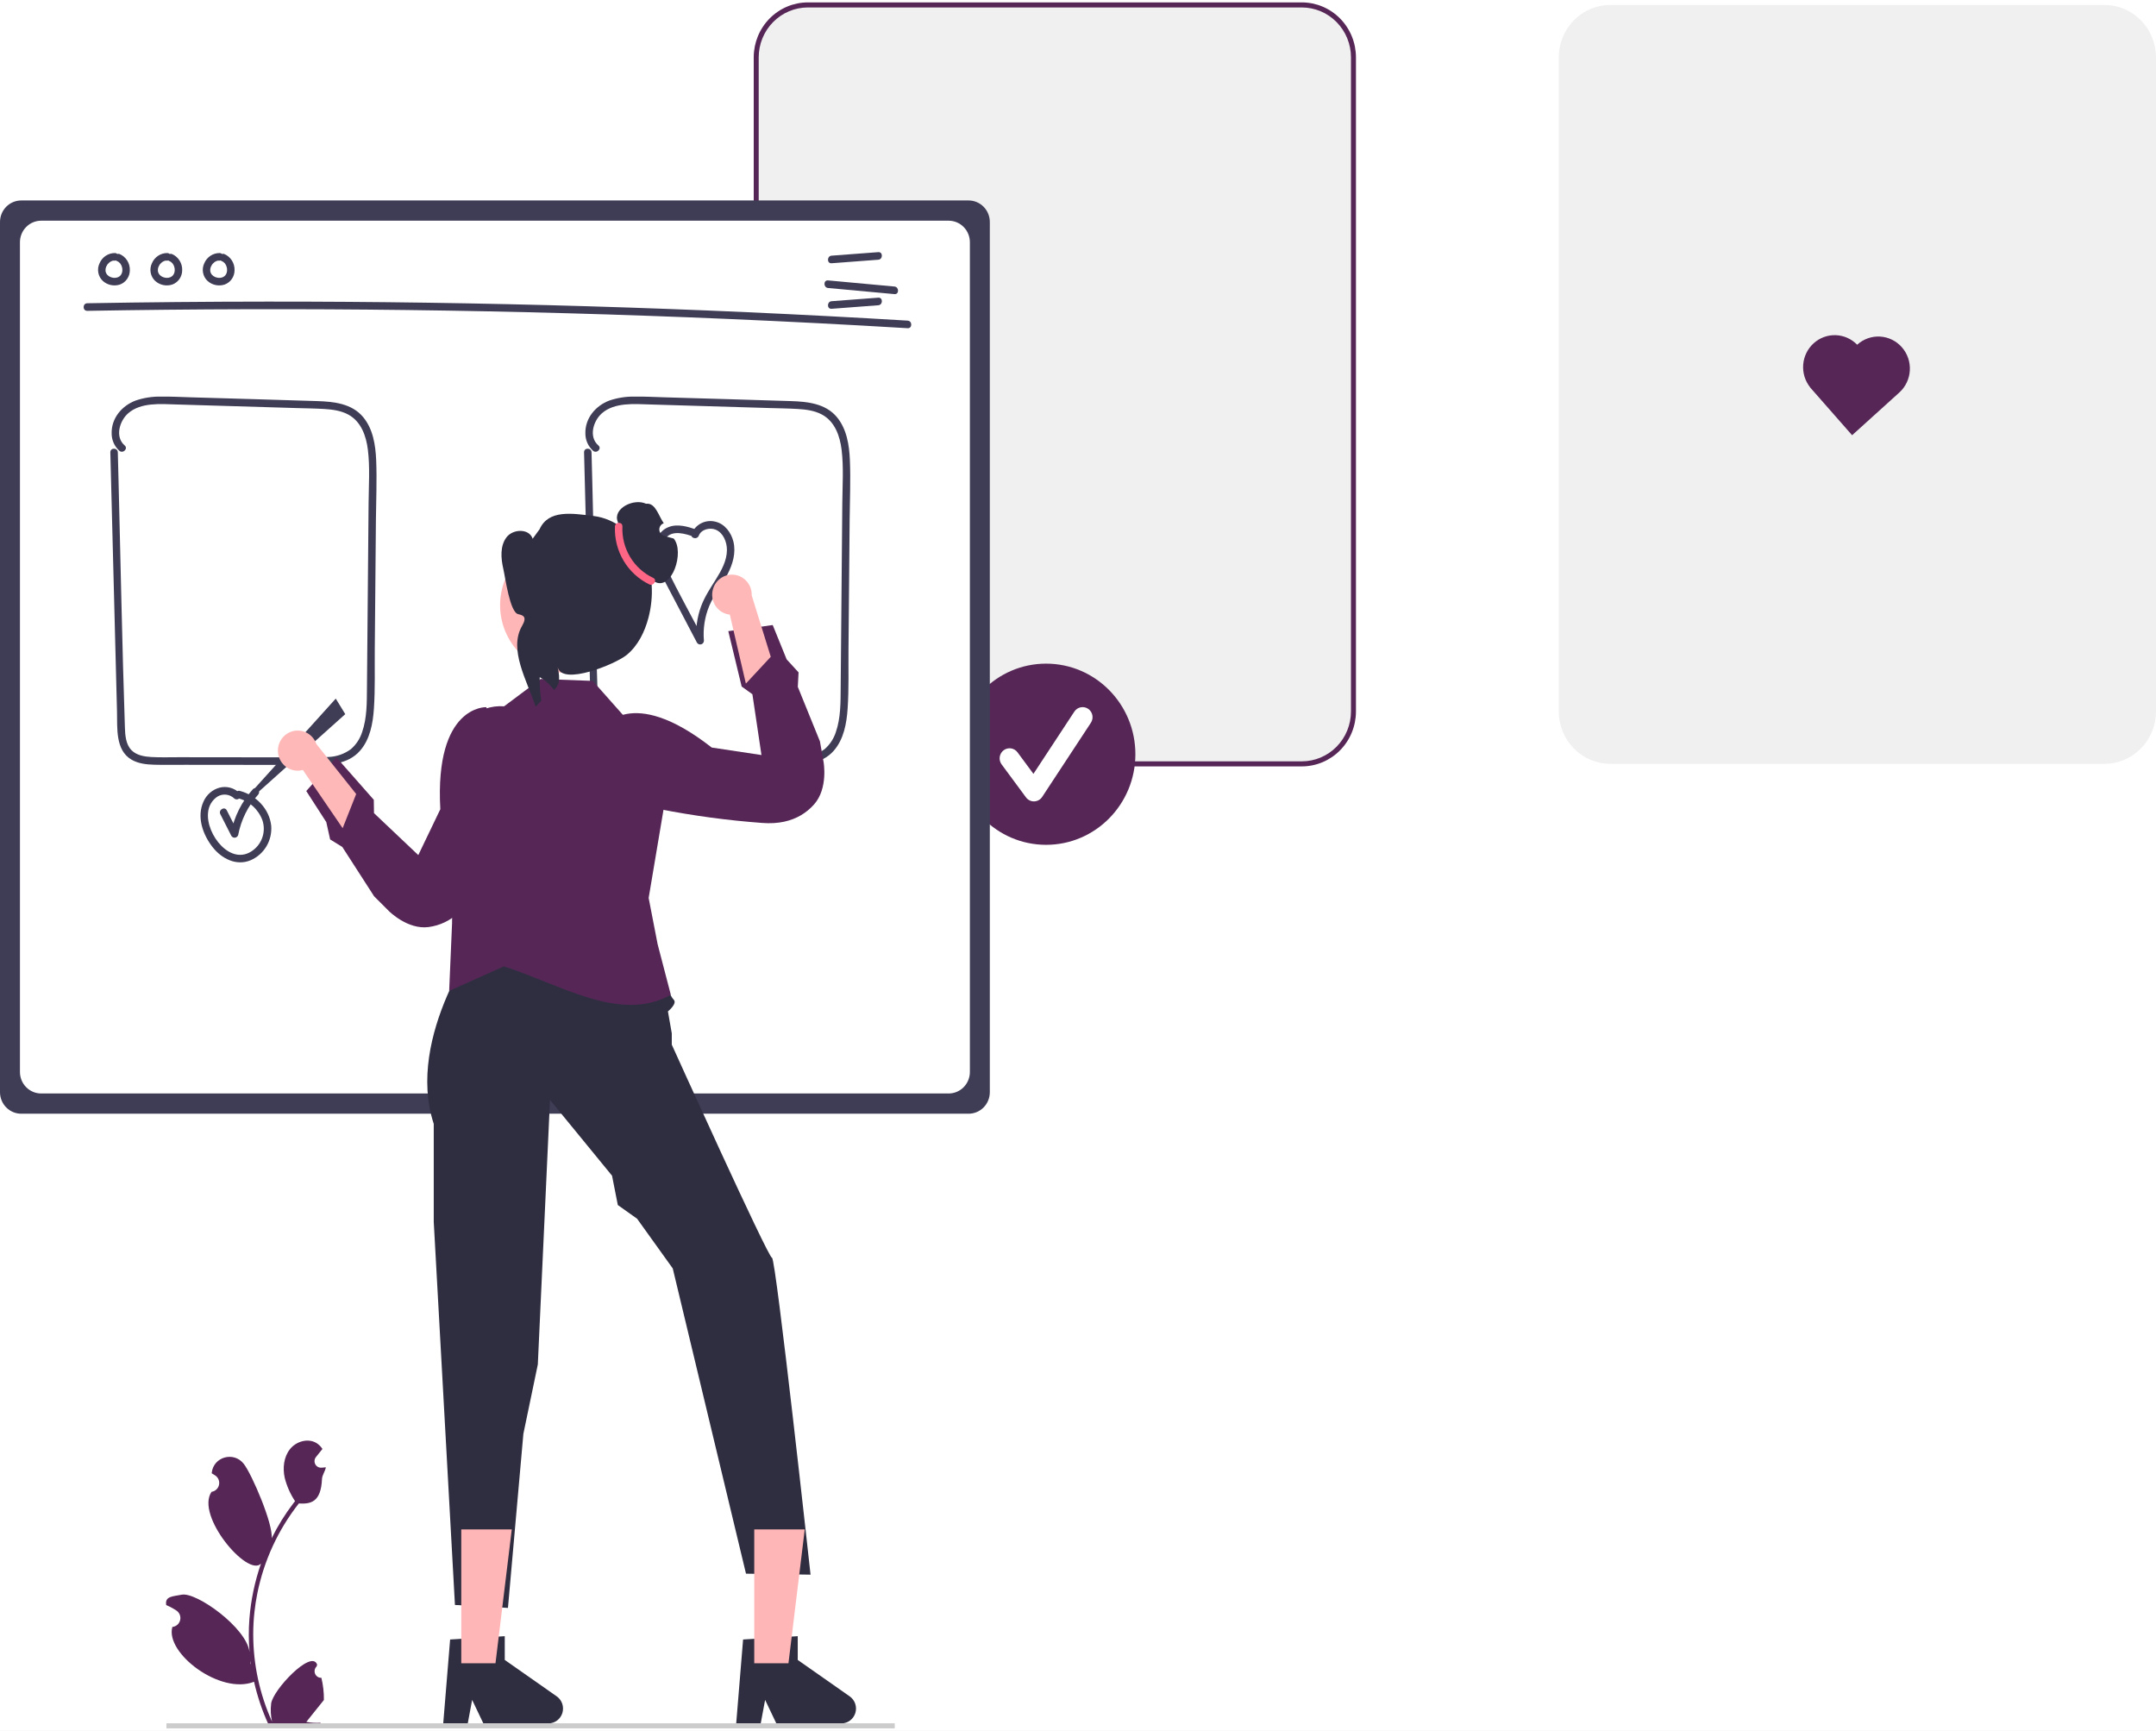 <svg width="598" height="480" viewBox="0 0 598 480" fill="none" xmlns="http://www.w3.org/2000/svg">
<rect width="598" height="480" fill="#E5E5E5"/>
<g id="Home">
<rect width="1440" height="4081" transform="translate(-714 -1672)" fill="white"/>
<g id="front end section">
<g id="section content">
<g id="front end illustrator" clip-path="url(#clip0_0_1)">
<g id="canvas_1">
<path id="Vector" d="M361.085 211.851H224.067C220.271 211.846 216.631 210.314 213.947 207.591C211.262 204.867 209.752 201.175 209.748 197.323V15.894C209.753 12.042 211.263 8.35 213.947 5.626C216.631 2.903 220.271 1.371 224.067 1.367H361.085C364.882 1.371 368.521 2.903 371.206 5.626C373.89 8.35 375.4 12.042 375.404 15.894V197.323C375.4 201.175 373.89 204.867 371.206 207.591C368.521 210.314 364.882 211.846 361.085 211.851V211.851Z" fill="#F0F0F0"/>
<path id="Vector_2" d="M290.152 234.304C303.829 234.304 314.917 223.055 314.917 209.179C314.917 195.303 303.829 184.053 290.152 184.053C276.475 184.053 265.387 195.303 265.387 209.179C265.387 223.055 276.475 234.304 290.152 234.304Z" fill="#562756"/>
<path id="Vector_3" d="M361.085 212.552H224.067C220.088 212.547 216.272 210.941 213.458 208.086C210.644 205.231 209.061 201.36 209.057 197.323V15.894C209.061 11.856 210.644 7.986 213.458 5.131C216.272 2.276 220.088 0.67 224.067 0.665H361.085C365.065 0.67 368.88 2.276 371.694 5.13C374.508 7.985 376.091 11.856 376.096 15.894V197.323C376.091 201.36 374.509 205.231 371.694 208.086C368.88 210.941 365.065 212.547 361.085 212.552ZM224.067 2.068C220.454 2.072 216.99 3.53 214.436 6.122C211.881 8.714 210.444 12.228 210.44 15.894V197.323C210.444 200.988 211.881 204.503 214.436 207.095C216.99 209.687 220.454 211.145 224.067 211.149H361.085C364.698 211.145 368.162 209.687 370.717 207.095C373.272 204.503 374.709 200.988 374.713 197.323V15.894C374.709 12.228 373.272 8.714 370.717 6.122C368.162 3.53 364.698 2.072 361.085 2.068H224.067Z" fill="#562756"/>
<path id="Vector_4" d="M286.774 222.256C286.346 222.256 285.924 222.155 285.542 221.961C285.159 221.766 284.826 221.485 284.57 221.137L277.814 211.998C277.597 211.704 277.439 211.37 277.349 211.015C277.259 210.659 277.239 210.289 277.29 209.926C277.342 209.562 277.463 209.213 277.647 208.897C277.832 208.581 278.075 208.305 278.365 208.085C278.654 207.865 278.983 207.705 279.334 207.614C279.684 207.523 280.049 207.502 280.407 207.554C280.765 207.606 281.11 207.729 281.421 207.916C281.732 208.103 282.004 208.351 282.221 208.644L286.641 214.623L297.994 197.346C298.4 196.732 299.03 196.307 299.745 196.163C300.461 196.019 301.203 196.168 301.81 196.579C302.416 196.989 302.838 197.627 302.982 198.352C303.126 199.077 302.981 199.83 302.578 200.447L289.066 221.011C288.821 221.383 288.493 221.69 288.107 221.906C287.722 222.123 287.291 222.242 286.85 222.255C286.825 222.255 286.799 222.256 286.774 222.256Z" fill="white"/>
</g>
<g id="monitor">
<path id="Vector_5" d="M268.665 308.877H5.878C4.32 308.876 2.826 308.247 1.724 307.129C0.622 306.011 0.002 304.495 1.52588e-05 302.914V61.559C0.002 59.978 0.622 58.462 1.724 57.344C2.826 56.226 4.32 55.597 5.878 55.595H268.665C270.224 55.597 271.718 56.226 272.82 57.344C273.922 58.462 274.542 59.978 274.543 61.559V302.914C274.542 304.495 273.922 306.011 272.82 307.129C271.718 308.247 270.224 308.876 268.665 308.877V308.877Z" fill="#3F3D56"/>
<path id="Vector_6" d="M263.133 303.265H11.411C9.852 303.263 8.358 302.634 7.256 301.516C6.154 300.398 5.534 298.882 5.532 297.301V67.172C5.534 65.591 6.154 64.075 7.256 62.957C8.358 61.839 9.852 61.21 11.411 61.208H263.133C264.691 61.21 266.185 61.839 267.287 62.957C268.389 64.075 269.009 65.591 269.011 67.172V297.301C269.009 298.882 268.389 300.398 267.287 301.516C266.185 302.634 264.691 303.263 263.133 303.265V303.265Z" fill="white"/>
<path id="Vector_7" d="M24.2 86.209C53.824 85.687 83.451 85.612 113.081 85.984C142.707 86.359 172.323 87.183 201.929 88.457C218.542 89.171 235.149 90.028 251.749 91.025C253.082 91.106 253.078 89.001 251.749 88.921C222.172 87.145 192.574 85.816 162.954 84.935C133.338 84.055 103.714 83.626 74.082 83.646C57.453 83.657 40.826 83.81 24.2 84.104C22.866 84.128 22.862 86.233 24.2 86.209V86.209Z" fill="#3F3D56"/>
<path id="Vector_8" d="M230.65 73.011L243.604 72.033C244.927 71.933 244.938 69.828 243.604 69.928L230.65 70.906C229.327 71.006 229.316 73.112 230.65 73.011V73.011Z" fill="#3F3D56"/>
<path id="Vector_9" d="M31.866 70.18C30.965 70.175 30.083 70.438 29.328 70.938C28.574 71.438 27.982 72.152 27.625 72.991C27.225 73.812 27.102 74.743 27.273 75.642C27.445 76.542 27.902 77.359 28.575 77.969C29.208 78.515 29.966 78.89 30.78 79.057C31.594 79.225 32.436 79.181 33.228 78.928C34.039 78.641 34.741 78.106 35.24 77.397C35.738 76.689 36.007 75.84 36.011 74.969C36.047 74.003 35.789 73.049 35.272 72.237C34.755 71.425 34.004 70.794 33.121 70.431C32.856 70.358 32.573 70.394 32.334 70.532C32.095 70.669 31.919 70.897 31.845 71.166C31.78 71.435 31.818 71.719 31.953 71.96C32.088 72.2 32.309 72.38 32.57 72.46C32.75 72.531 32.404 72.37 32.573 72.464C32.643 72.502 32.713 72.537 32.782 72.578C32.84 72.612 32.895 72.65 32.951 72.688C33.145 72.816 32.857 72.594 32.98 72.709C33.088 72.809 33.194 72.906 33.292 73.017C33.329 73.058 33.473 73.174 33.361 73.093C33.275 73.031 33.328 73.046 33.361 73.096C33.386 73.133 33.413 73.17 33.437 73.208C33.518 73.332 33.592 73.461 33.657 73.594C33.673 73.625 33.687 73.657 33.702 73.687C33.731 73.745 33.773 73.76 33.705 73.688C33.64 73.619 33.681 73.624 33.705 73.69C33.72 73.733 33.737 73.776 33.752 73.82C33.8 73.962 33.841 74.106 33.874 74.253C33.889 74.321 33.901 74.389 33.915 74.457C33.961 74.699 33.908 74.307 33.919 74.486C33.928 74.636 33.939 74.784 33.937 74.935C33.935 75.004 33.933 75.073 33.928 75.141C33.925 75.176 33.922 75.21 33.919 75.244C33.909 75.409 33.908 75.184 33.931 75.168C33.884 75.308 33.852 75.454 33.837 75.601C33.819 75.667 33.797 75.731 33.776 75.795C33.704 76.021 33.844 75.672 33.767 75.827C33.704 75.959 33.633 76.088 33.555 76.212C33.521 76.264 33.394 76.382 33.498 76.3C33.611 76.211 33.439 76.364 33.402 76.404C33.355 76.454 33.306 76.503 33.255 76.55C33.222 76.582 33.188 76.612 33.152 76.641C33.145 76.637 33.325 76.519 33.228 76.582C33.105 76.661 32.988 76.747 32.858 76.816C32.843 76.824 32.677 76.902 32.678 76.905C32.671 76.877 32.891 76.826 32.74 76.876C32.708 76.886 32.677 76.899 32.645 76.91C32.507 76.957 32.367 76.995 32.224 77.023C32.191 77.03 32.157 77.034 32.124 77.042C32.017 77.07 32.227 77.025 32.233 77.029C32.154 77.026 32.075 77.033 31.997 77.05C31.85 77.059 31.702 77.059 31.555 77.05C31.521 77.048 31.487 77.045 31.453 77.043C31.374 77.038 31.316 76.98 31.421 77.043C31.502 77.092 31.496 77.056 31.424 77.043C31.39 77.037 31.356 77.031 31.323 77.025C31.177 76.997 31.033 76.961 30.891 76.918C30.815 76.894 30.74 76.867 30.665 76.84C30.632 76.83 30.6 76.818 30.569 76.802C30.569 76.794 30.763 76.897 30.661 76.841C30.531 76.77 30.397 76.71 30.271 76.633C30.203 76.592 30.138 76.547 30.073 76.502C30.044 76.485 30.016 76.465 29.991 76.443C29.993 76.434 30.151 76.583 30.068 76.503C29.963 76.401 29.85 76.31 29.75 76.201C29.727 76.176 29.706 76.15 29.683 76.126L29.661 76.1C29.605 76.03 29.604 76.031 29.658 76.101C29.713 76.117 29.711 76.179 29.658 76.099C29.64 76.071 29.62 76.043 29.602 76.015C29.517 75.893 29.445 75.763 29.387 75.626C29.392 75.623 29.477 75.88 29.412 75.686C29.4 75.649 29.386 75.613 29.374 75.576C29.35 75.503 29.329 75.429 29.311 75.355C29.293 75.281 29.284 75.205 29.266 75.131C29.235 75.007 29.284 75.229 29.278 75.224C29.261 75.206 29.268 75.099 29.267 75.073C29.259 74.908 29.277 74.748 29.28 74.584C29.282 74.456 29.27 74.683 29.267 74.676C29.268 74.638 29.274 74.6 29.287 74.564C29.306 74.478 29.323 74.391 29.346 74.305C29.372 74.207 29.403 74.111 29.437 74.015C29.45 73.979 29.465 73.944 29.477 73.908C29.521 73.776 29.391 74.068 29.463 73.948C29.561 73.784 29.635 73.607 29.74 73.445C29.764 73.407 29.915 73.193 29.835 73.301C29.755 73.408 29.917 73.205 29.948 73.17C30.075 73.026 30.225 72.908 30.357 72.771C30.434 72.689 30.302 72.811 30.294 72.816C30.335 72.787 30.375 72.756 30.416 72.727C30.488 72.677 30.562 72.629 30.638 72.584C30.723 72.534 30.819 72.496 30.901 72.442C30.999 72.379 30.827 72.47 30.824 72.472C30.868 72.45 30.915 72.432 30.963 72.418C31.043 72.389 31.392 72.237 31.466 72.284C31.462 72.282 31.201 72.306 31.412 72.292C31.462 72.289 31.512 72.284 31.562 72.282C31.664 72.277 31.765 72.28 31.866 72.285C32.141 72.284 32.403 72.172 32.597 71.975C32.791 71.778 32.901 71.511 32.903 71.233C32.897 70.956 32.786 70.691 32.593 70.495C32.4 70.299 32.139 70.186 31.866 70.18V70.18Z" fill="#3F3D56"/>
<path id="Vector_10" d="M230.65 85.64L243.604 84.662C244.927 84.562 244.938 82.457 243.604 82.557L230.65 83.535C229.327 83.635 229.316 85.741 230.65 85.64V85.64Z" fill="#3F3D56"/>
<path id="Vector_11" d="M229.676 79.873L248.093 81.57C249.422 81.693 249.414 79.587 248.093 79.466L229.676 77.768C228.347 77.645 228.355 79.751 229.676 79.873V79.873Z" fill="#3F3D56"/>
<path id="Vector_12" d="M46.388 70.18C45.487 70.175 44.605 70.438 43.851 70.938C43.097 71.438 42.504 72.152 42.147 72.991C41.748 73.812 41.624 74.743 41.796 75.642C41.968 76.542 42.425 77.359 43.098 77.969C43.73 78.515 44.489 78.89 45.302 79.057C46.116 79.225 46.959 79.181 47.751 78.928C48.561 78.641 49.264 78.106 49.762 77.397C50.26 76.689 50.53 75.84 50.533 74.969C50.569 74.003 50.311 73.049 49.794 72.237C49.277 71.425 48.526 70.794 47.644 70.431C47.378 70.358 47.095 70.394 46.856 70.532C46.617 70.669 46.442 70.897 46.367 71.166C46.302 71.435 46.341 71.719 46.475 71.96C46.61 72.2 46.831 72.38 47.092 72.46C47.273 72.531 46.927 72.37 47.096 72.464C47.165 72.502 47.236 72.537 47.304 72.578C47.362 72.612 47.417 72.65 47.474 72.688C47.667 72.816 47.379 72.594 47.503 72.709C47.61 72.809 47.717 72.906 47.814 73.017C47.851 73.058 47.996 73.174 47.883 73.093C47.797 73.031 47.85 73.046 47.883 73.096C47.908 73.133 47.935 73.17 47.96 73.208C48.041 73.332 48.114 73.461 48.18 73.594C48.195 73.625 48.209 73.657 48.225 73.687C48.254 73.745 48.296 73.76 48.227 73.688C48.162 73.619 48.204 73.624 48.227 73.69C48.242 73.733 48.259 73.776 48.274 73.82C48.323 73.962 48.364 74.106 48.397 74.253C48.412 74.321 48.424 74.389 48.437 74.457C48.483 74.699 48.43 74.307 48.441 74.486C48.451 74.636 48.462 74.784 48.459 74.935C48.458 75.004 48.455 75.073 48.45 75.141C48.448 75.176 48.444 75.21 48.442 75.244C48.431 75.409 48.431 75.184 48.454 75.168C48.406 75.308 48.375 75.454 48.36 75.601C48.341 75.667 48.319 75.731 48.298 75.795C48.226 76.021 48.366 75.672 48.289 75.827C48.226 75.959 48.155 76.088 48.077 76.212C48.044 76.264 47.916 76.382 48.02 76.3C48.133 76.211 47.961 76.364 47.924 76.404C47.877 76.454 47.828 76.503 47.777 76.55C47.745 76.582 47.71 76.612 47.674 76.641C47.668 76.637 47.848 76.519 47.751 76.582C47.627 76.661 47.511 76.747 47.381 76.816C47.366 76.824 47.2 76.902 47.2 76.905C47.193 76.877 47.414 76.826 47.262 76.876C47.23 76.886 47.199 76.899 47.168 76.91C47.03 76.957 46.889 76.995 46.746 77.023C46.714 77.03 46.679 77.034 46.647 77.042C46.54 77.07 46.749 77.025 46.756 77.029C46.676 77.026 46.597 77.033 46.52 77.05C46.372 77.059 46.225 77.059 46.078 77.05C46.044 77.048 46.01 77.045 45.975 77.043C45.897 77.038 45.839 76.98 45.944 77.043C46.025 77.092 46.018 77.056 45.946 77.043C45.913 77.037 45.879 77.031 45.845 77.025C45.7 76.997 45.555 76.961 45.414 76.918C45.337 76.894 45.263 76.867 45.187 76.84C45.154 76.83 45.123 76.818 45.092 76.802C45.091 76.794 45.286 76.897 45.183 76.841C45.054 76.77 44.92 76.71 44.793 76.633C44.726 76.592 44.661 76.547 44.595 76.502C44.566 76.485 44.539 76.465 44.513 76.443C44.515 76.434 44.674 76.583 44.59 76.503C44.485 76.401 44.373 76.31 44.273 76.201C44.25 76.176 44.228 76.15 44.206 76.126L44.184 76.1C44.127 76.03 44.126 76.031 44.181 76.101C44.236 76.117 44.233 76.179 44.181 76.099C44.162 76.071 44.142 76.043 44.124 76.015C44.04 75.893 43.968 75.763 43.91 75.626C43.915 75.623 43.999 75.88 43.934 75.686C43.922 75.649 43.908 75.613 43.897 75.576C43.873 75.503 43.852 75.429 43.834 75.355C43.816 75.281 43.806 75.205 43.788 75.131C43.758 75.007 43.806 75.229 43.801 75.224C43.783 75.206 43.791 75.099 43.789 75.073C43.781 74.908 43.8 74.748 43.803 74.584C43.805 74.456 43.792 74.683 43.789 74.676C43.79 74.638 43.797 74.6 43.809 74.564C43.828 74.478 43.846 74.391 43.868 74.305C43.895 74.207 43.925 74.111 43.959 74.015C43.972 73.979 43.988 73.944 44 73.908C44.043 73.776 43.913 74.068 43.985 73.948C44.084 73.784 44.157 73.607 44.262 73.445C44.287 73.407 44.438 73.193 44.358 73.301C44.278 73.408 44.44 73.205 44.47 73.17C44.597 73.026 44.747 72.908 44.879 72.771C44.957 72.689 44.825 72.811 44.817 72.816C44.858 72.787 44.897 72.756 44.939 72.727C45.011 72.677 45.084 72.629 45.16 72.584C45.245 72.534 45.341 72.496 45.424 72.442C45.521 72.379 45.349 72.47 45.346 72.472C45.391 72.45 45.437 72.432 45.485 72.418C45.566 72.389 45.915 72.237 45.988 72.284C45.985 72.282 45.723 72.306 45.935 72.292C45.985 72.289 46.035 72.284 46.085 72.282C46.186 72.277 46.287 72.28 46.388 72.285C46.663 72.284 46.926 72.172 47.12 71.975C47.314 71.778 47.424 71.511 47.426 71.233C47.42 70.956 47.309 70.691 47.115 70.495C46.922 70.299 46.662 70.186 46.388 70.18V70.18Z" fill="#3F3D56"/>
<path id="Vector_13" d="M60.911 70.18C60.01 70.175 59.127 70.438 58.373 70.938C57.619 71.438 57.026 72.152 56.669 72.991C56.27 73.812 56.147 74.743 56.318 75.642C56.49 76.542 56.947 77.359 57.62 77.969C58.252 78.515 59.011 78.89 59.825 79.057C60.639 79.225 61.481 79.181 62.273 78.928C63.084 78.641 63.786 78.106 64.284 77.397C64.783 76.689 65.052 75.84 65.056 74.969C65.092 74.003 64.834 73.049 64.317 72.237C63.8 71.425 63.049 70.794 62.166 70.431C61.901 70.358 61.618 70.394 61.379 70.532C61.14 70.669 60.964 70.897 60.89 71.166C60.825 71.435 60.863 71.719 60.998 71.96C61.133 72.2 61.353 72.38 61.614 72.46C61.795 72.531 61.449 72.37 61.618 72.464C61.688 72.502 61.758 72.537 61.826 72.578C61.884 72.612 61.94 72.65 61.996 72.688C62.19 72.816 61.902 72.594 62.025 72.709C62.133 72.809 62.239 72.906 62.337 73.017C62.373 73.058 62.518 73.174 62.406 73.093C62.32 73.031 62.373 73.046 62.406 73.096C62.431 73.133 62.457 73.17 62.482 73.208C62.563 73.332 62.637 73.461 62.702 73.594C62.718 73.625 62.732 73.657 62.747 73.687C62.776 73.745 62.818 73.76 62.75 73.688C62.685 73.619 62.726 73.624 62.75 73.69C62.765 73.733 62.782 73.776 62.797 73.82C62.845 73.962 62.886 74.106 62.919 74.253C62.934 74.321 62.946 74.389 62.959 74.457C63.006 74.699 62.953 74.307 62.964 74.486C62.973 74.636 62.984 74.784 62.981 74.935C62.98 75.004 62.977 75.073 62.973 75.141C62.97 75.176 62.967 75.21 62.964 75.244C62.954 75.409 62.953 75.184 62.976 75.168C62.929 75.308 62.897 75.454 62.882 75.601C62.864 75.667 62.842 75.731 62.821 75.795C62.749 76.021 62.889 75.672 62.812 75.827C62.748 75.959 62.678 76.088 62.6 76.212C62.566 76.264 62.439 76.382 62.543 76.3C62.656 76.211 62.483 76.364 62.447 76.404C62.4 76.454 62.35 76.503 62.3 76.55C62.267 76.582 62.233 76.612 62.197 76.641C62.19 76.637 62.37 76.519 62.273 76.582C62.15 76.661 62.033 76.747 61.903 76.816C61.888 76.824 61.722 76.902 61.723 76.905C61.716 76.877 61.936 76.826 61.785 76.876C61.753 76.886 61.722 76.899 61.69 76.91C61.552 76.957 61.411 76.995 61.269 77.023C61.236 77.03 61.201 77.034 61.169 77.042C61.062 77.07 61.272 77.025 61.278 77.029C61.199 77.026 61.119 77.033 61.042 77.05C60.895 77.059 60.747 77.059 60.6 77.05C60.566 77.048 60.532 77.045 60.498 77.043C60.419 77.038 60.361 76.98 60.466 77.043C60.547 77.092 60.541 77.056 60.469 77.043C60.435 77.037 60.401 77.031 60.368 77.025C60.222 76.997 60.078 76.961 59.936 76.918C59.86 76.894 59.785 76.867 59.71 76.84C59.677 76.83 59.645 76.818 59.614 76.802C59.614 76.794 59.808 76.897 59.706 76.841C59.576 76.77 59.442 76.71 59.316 76.633C59.248 76.592 59.183 76.547 59.117 76.502C59.089 76.485 59.061 76.465 59.035 76.443C59.038 76.434 59.196 76.583 59.113 76.503C59.008 76.401 58.895 76.31 58.795 76.201C58.772 76.176 58.751 76.15 58.728 76.126L58.706 76.1C58.65 76.03 58.649 76.031 58.703 76.101C58.758 76.117 58.755 76.179 58.703 76.099C58.685 76.071 58.665 76.043 58.646 76.015C58.562 75.893 58.49 75.763 58.432 75.626C58.437 75.623 58.522 75.88 58.457 75.686C58.445 75.649 58.431 75.613 58.419 75.576C58.395 75.503 58.374 75.429 58.356 75.355C58.338 75.281 58.329 75.205 58.311 75.131C58.28 75.007 58.329 75.229 58.323 75.224C58.306 75.206 58.313 75.099 58.312 75.073C58.303 74.908 58.322 74.748 58.325 74.584C58.327 74.456 58.315 74.683 58.312 74.676C58.313 74.638 58.319 74.6 58.332 74.564C58.35 74.478 58.368 74.391 58.391 74.305C58.417 74.207 58.447 74.111 58.482 74.015C58.495 73.979 58.51 73.944 58.522 73.908C58.566 73.776 58.436 74.068 58.508 73.948C58.606 73.784 58.68 73.607 58.784 73.445C58.809 73.407 58.96 73.193 58.88 73.301C58.8 73.408 58.962 73.205 58.993 73.17C59.12 73.026 59.27 72.908 59.401 72.771C59.479 72.689 59.347 72.811 59.339 72.816C59.38 72.787 59.42 72.756 59.461 72.727C59.533 72.677 59.607 72.629 59.682 72.584C59.768 72.534 59.864 72.496 59.946 72.442C60.044 72.379 59.872 72.47 59.869 72.472C59.913 72.45 59.96 72.432 60.008 72.418C60.088 72.389 60.437 72.237 60.511 72.284C60.507 72.282 60.245 72.306 60.457 72.292C60.507 72.289 60.557 72.284 60.607 72.282C60.709 72.277 60.809 72.28 60.911 72.285C61.185 72.284 61.448 72.172 61.642 71.975C61.836 71.778 61.946 71.511 61.948 71.233C61.942 70.956 61.831 70.691 61.638 70.495C61.444 70.299 61.184 70.186 60.911 70.18V70.18Z" fill="#3F3D56"/>
<path id="Vector_14" d="M30.603 125.455L31.528 161.381L32.453 197.307C32.57 201.84 31.939 208.023 36.471 210.678C38.361 211.786 40.622 212.029 42.764 212.089C45.609 212.169 48.462 212.11 51.307 212.113L86.749 212.151C91.406 212.156 96.52 212.019 99.857 208.213C102.642 205.037 103.431 200.634 103.71 196.525C104.079 191.102 103.902 185.612 103.95 180.178L104.109 162.123L104.268 144.068C104.316 138.583 104.572 133.054 104.335 127.572C104.154 123.39 103.457 118.923 100.693 115.637C97.545 111.893 92.566 111.387 88.026 111.24C76.282 110.858 64.537 110.536 52.793 110.185C50.091 110.104 47.381 109.957 44.678 109.993C42.274 109.946 39.88 110.318 37.599 111.093C33.802 112.535 30.836 115.995 30.968 120.286C30.977 121.185 31.172 122.072 31.542 122.889C31.912 123.705 32.447 124.434 33.114 125.026C34.127 125.896 35.602 124.414 34.581 123.538C31.813 121.162 33.153 116.711 35.573 114.603C39.078 111.548 44.574 112.044 48.849 112.172L82.118 113.167C84.698 113.244 87.285 113.27 89.862 113.424C92.162 113.562 94.565 113.865 96.624 114.989C100.185 116.932 101.574 120.92 102.042 124.777C102.631 129.629 102.276 134.637 102.233 139.511L102.082 156.689L101.782 190.696C101.746 194.832 101.809 199.101 100.437 203.056C99.847 204.891 98.768 206.524 97.318 207.773C95.498 209.114 93.323 209.868 91.075 209.939C88.549 210.146 85.995 210.046 83.464 210.043L74.82 210.034L58.223 210.016L49.579 210.006C47.053 210.004 44.508 210.093 41.986 209.953C40.05 209.844 37.889 209.505 36.462 208.044C34.864 206.407 34.716 203.879 34.643 201.708C33.879 179.103 33.476 156.478 32.894 133.867L32.678 125.455C32.643 124.103 30.568 124.098 30.603 125.455L30.603 125.455Z" fill="#3F3D56"/>
<path id="Vector_15" d="M161.996 125.455L162.922 161.381L163.847 197.307C163.963 201.84 163.332 208.023 167.864 210.678C169.755 211.786 172.015 212.029 174.158 212.089C177.002 212.169 179.856 212.11 182.701 212.113L218.143 212.151C222.799 212.156 227.914 212.019 231.25 208.213C234.035 205.037 234.824 200.634 235.104 196.525C235.472 191.102 235.295 185.612 235.343 180.178L235.502 162.123L235.661 144.068C235.71 138.583 235.965 133.054 235.728 127.572C235.547 123.39 234.85 118.923 232.087 115.637C228.938 111.893 223.96 111.387 219.419 111.24C207.676 110.858 195.931 110.536 184.186 110.185C181.485 110.104 178.775 109.957 176.071 109.993C173.667 109.946 171.273 110.318 168.993 111.093C165.196 112.535 162.23 115.995 162.362 120.286C162.37 121.185 162.566 122.072 162.936 122.889C163.305 123.705 163.841 124.434 164.507 125.026C165.521 125.896 166.995 124.414 165.974 123.538C163.206 121.162 164.547 116.711 166.966 114.603C170.472 111.548 175.967 112.044 180.242 112.172L213.511 113.167C216.091 113.244 218.678 113.27 221.255 113.424C223.556 113.562 225.959 113.865 228.018 114.989C231.578 116.932 232.968 120.92 233.436 124.777C234.024 129.629 233.67 134.637 233.627 139.511L233.475 156.689L233.176 190.696C233.139 194.832 233.202 199.101 231.831 203.056C231.241 204.891 230.161 206.524 228.712 207.773C226.892 209.114 224.716 209.868 222.468 209.939C219.943 210.146 217.389 210.046 214.858 210.043L206.214 210.034L189.616 210.016L180.972 210.006C178.446 210.004 175.902 210.093 173.379 209.953C171.443 209.844 169.282 209.505 167.856 208.044C166.258 206.407 166.11 203.879 166.036 201.708C165.272 179.103 164.87 156.478 164.288 133.867L164.071 125.455C164.036 124.103 161.961 124.098 161.996 125.455L161.996 125.455Z" fill="#3F3D56"/>
<path id="Vector_16" d="M193.157 146.881C190.736 146.036 187.926 145.197 185.421 146.187C183.057 147.121 181.756 149.409 181.5 151.891C181.214 154.66 182.375 157.3 183.604 159.697C185.083 162.58 186.609 165.439 188.112 168.31L193.312 178.237C193.43 178.432 193.607 178.582 193.817 178.666C194.026 178.749 194.256 178.763 194.474 178.703C194.691 178.643 194.883 178.514 195.022 178.334C195.161 178.155 195.239 177.934 195.245 177.706C194.951 174.377 195.472 171.026 196.761 167.951C198.091 164.842 200.264 162.217 201.808 159.227C203.23 156.476 204.178 153.319 203.425 150.217C202.816 147.709 201.018 145.268 198.426 144.684C197.117 144.348 195.732 144.496 194.521 145.103C193.31 145.71 192.353 146.736 191.82 147.995C191.331 149.256 193.336 149.802 193.821 148.554C194.511 146.777 196.926 146.232 198.536 146.912C200.634 147.799 201.629 150.342 201.626 152.504C201.623 155.46 200.13 158.16 198.616 160.588C197.087 163.04 195.479 165.411 194.462 168.144C193.341 171.195 192.9 174.461 193.17 177.706L195.103 177.175C191.727 170.729 188.165 164.347 184.978 157.803C183.752 155.286 182.65 151.891 184.529 149.381C186.455 146.807 190.132 148.047 192.606 148.91C193.871 149.352 194.414 147.319 193.157 146.881L193.157 146.881Z" fill="#3F3D56"/>
</g>
<g id="girl">
<path id="Vector_17" d="M66.413 219.929C65.688 219.221 64.795 218.714 63.821 218.457C62.847 218.2 61.824 218.201 60.851 218.461C59.883 218.73 58.987 219.213 58.226 219.876C57.465 220.539 56.858 221.365 56.45 222.294C54.49 226.529 56.246 231.466 58.954 234.924C61.471 238.138 65.559 240.255 69.542 238.568C71.357 237.779 72.882 236.432 73.901 234.717C74.921 233.002 75.384 231.005 75.225 229.009C74.723 224.306 70.957 220.498 66.534 219.349C65.24 219.013 64.688 221.043 65.982 221.379C67.52 221.757 68.943 222.51 70.128 223.573C71.313 224.636 72.225 225.977 72.783 227.479C73.272 228.948 73.294 230.536 72.843 232.019C72.393 233.501 71.494 234.801 70.274 235.736C64.092 240.552 57.021 231.343 57.714 225.318C57.788 224.429 58.062 223.569 58.516 222.805C58.97 222.041 59.591 221.393 60.331 220.912C61.052 220.481 61.89 220.298 62.721 220.389C63.553 220.48 64.333 220.841 64.946 221.417C65.143 221.604 65.403 221.705 65.672 221.701C65.942 221.696 66.198 221.586 66.389 221.392C66.579 221.199 66.688 220.939 66.693 220.666C66.697 220.393 66.597 220.128 66.413 219.929L66.413 219.929Z" fill="#3F3D56"/>
<path id="Vector_18" d="M95.766 198.058L71.629 219.688C71.493 219.81 71.316 219.874 71.135 219.867C70.953 219.861 70.781 219.784 70.654 219.653C70.527 219.521 70.454 219.345 70.451 219.161C70.448 218.977 70.514 218.799 70.637 218.663L93.127 193.75L95.766 198.058Z" fill="#3F3D56"/>
<path id="Vector_19" d="M122.938 477.966H129.741L130.955 471.449L134.066 477.966H152.11C152.975 477.966 153.817 477.686 154.514 477.166C155.211 476.646 155.725 475.913 155.983 475.076C156.24 474.238 156.227 473.339 155.945 472.509C155.663 471.679 155.127 470.963 154.415 470.464L140.005 460.368V453.78L124.849 454.697L122.938 477.966Z" fill="#2F2E41"/>
<path id="Vector_20" d="M204.198 477.966H211.001L212.216 471.449L215.326 477.966H233.37C234.235 477.966 235.078 477.686 235.774 477.166C236.471 476.646 236.986 475.913 237.243 475.076C237.501 474.238 237.487 473.339 237.205 472.509C236.923 471.679 236.387 470.963 235.675 470.464L221.266 460.368V453.78L206.109 454.697L204.198 477.966Z" fill="#2F2E41"/>
<path id="Vector_21" d="M166.113 184.318C175.087 179.341 178.385 167.925 173.479 158.82C168.574 149.716 157.322 146.37 148.348 151.347C139.374 156.324 136.076 167.739 140.982 176.844C145.887 185.948 157.139 189.295 166.113 184.318Z" fill="#FFB6B6"/>
<path id="Vector_22" d="M181.786 264.504L133.671 259.08C133.671 259.08 112.287 287.284 120.306 311.692V338.871L126.187 445.12L140.889 445.934L145.165 397.661L149.175 378.406L152.552 305.046L169.757 326.065L171.361 334.201L176.707 337.998L186.598 351.786L206.913 436.442L224.816 436.713C224.816 436.713 215.199 348.846 214.13 348.846C213.061 348.846 186.33 289.725 186.33 289.725V286.597L185.261 280.504C185.261 280.504 187.934 278.335 186.865 277.25C185.796 276.165 184.726 272.911 184.726 272.911L181.786 264.504Z" fill="#2F2E41"/>
<path id="Vector_23" d="M164.411 188.84L174.034 199.688L187.399 204.569L179.915 249.045L182.397 261.835L186.063 275.894C171.939 283.821 155.161 272.873 139.748 268.011L124.583 274.809L125.385 256.097L125.796 208.949C125.812 207.139 126.194 205.35 126.92 203.696C127.645 202.041 128.698 200.556 130.013 199.331C131.328 198.107 132.877 197.169 134.564 196.578C136.251 195.986 138.04 195.752 139.819 195.891L149.977 188.297L164.411 188.84Z" fill="#562756"/>
<path id="Vector_24" d="M134.881 196.123C134.881 196.123 120.521 195.477 122.129 224.43L116.02 237.149L103.733 225.515L103.678 221.812L93.287 210.028L84.946 219.383L90.498 227.995L91.568 232.804L94.949 234.9L103.772 248.585L107.853 252.66C107.853 252.66 113.03 257.895 118.886 257.106C120.448 256.9 121.969 256.446 123.393 255.761C126.178 254.416 128.93 252.004 131.244 247.921C136.093 239.488 140.441 230.768 144.263 221.808L134.881 196.123Z" fill="#562756"/>
<path id="Vector_25" d="M167.184 201.991C167.184 201.991 174.777 189.608 197.408 207.322L211.203 209.4L208.69 192.54L205.71 190.4L202.004 175.042L214.325 173.35L218.188 182.865L221.494 186.48L221.286 190.494L227.425 205.614L228.431 211.334C228.431 211.334 229.76 218.625 225.809 223.08C224.758 224.271 223.529 225.287 222.168 226.091C219.499 227.662 215.982 228.601 211.354 228.23C201.756 227.52 192.209 226.229 182.764 224.363L167.184 201.991Z" fill="#562756"/>
<path id="Vector_26" d="M179.866 171.292C178.836 175.242 176.941 179.094 173.808 181.655C170.669 184.215 155.918 190.263 154.687 185.05C155.51 188.692 155.005 190.081 153.664 191.379C153.436 191.063 153.194 190.761 152.945 190.467C152.028 189.389 150.927 188.489 149.694 187.808C149.657 190.006 149.807 192.203 150.144 194.375C149.591 194.89 149.065 195.433 148.567 196.003C146.202 188.79 141 180.145 144.798 173.593C146.306 170.993 145.055 170.633 143.726 170.33C141.407 169.803 140.151 160.136 139.605 157.786C138.927 154.839 138.664 151.45 140.469 149.037C142.274 146.623 146.824 146.532 147.737 149.415L149.66 146.777C152.149 141.256 158.719 142.378 164.659 143.108C170.6 143.831 175.835 148.082 178.497 153.52C181.153 158.957 181.395 165.419 179.866 171.292Z" fill="#2F2E41"/>
<path id="Vector_27" d="M61.115 225.809L64.17 231.821C64.276 231.995 64.429 232.135 64.612 232.223C64.794 232.311 64.998 232.344 65.198 232.318C65.399 232.291 65.587 232.206 65.741 232.073C65.895 231.941 66.008 231.766 66.066 231.569C66.862 227.408 68.769 223.548 71.578 220.41C72.477 219.412 71.014 217.919 70.111 218.922C67.046 222.315 64.955 226.496 64.066 231.01L65.962 230.758L62.907 224.747C62.295 223.542 60.504 224.606 61.115 225.809V225.809Z" fill="#3F3D56"/>
<path id="Vector_28" d="M127.945 461.29H137.431L141.947 424.165H127.945V461.29Z" fill="#FFB6B6"/>
<path id="Vector_29" d="M209.205 461.29H218.692L223.207 424.165H209.205V461.29Z" fill="#FFB6B6"/>
<path id="Vector_30" d="M77.116 208.736C77.192 209.54 77.441 210.319 77.845 211.015C78.25 211.712 78.8 212.31 79.457 212.768C80.113 213.225 80.861 213.531 81.647 213.664C82.433 213.797 83.239 213.753 84.006 213.536L95.039 229.689L98.79 220.212L87.738 206.325C87.293 205.041 86.399 203.968 85.225 203.307C84.052 202.647 82.681 202.447 81.372 202.744C80.062 203.041 78.906 203.815 78.122 204.919C77.337 206.024 76.979 207.381 77.116 208.736V208.736Z" fill="#FFB8B8"/>
<path id="Vector_31" d="M197.745 163.435C197.526 164.213 197.477 165.029 197.603 165.828C197.728 166.626 198.025 167.387 198.472 168.056C198.918 168.726 199.504 169.288 200.188 169.703C200.872 170.118 201.637 170.376 202.43 170.458L206.88 189.585L213.785 182.155L208.501 165.131C208.549 163.77 208.104 162.439 207.249 161.39C206.395 160.34 205.191 159.645 203.865 159.436C202.539 159.227 201.184 159.519 200.056 160.256C198.928 160.993 198.106 162.124 197.745 163.435V163.435Z" fill="#FFB8B8"/>
<path id="Vector_32" d="M181.595 161.35C181.54 161.371 181.492 161.392 181.436 161.413C181.331 161.46 181.222 161.5 181.111 161.532C180.404 161.793 179.668 161.963 178.919 162.037C178.6 162.072 178.279 162.088 177.958 162.086C177.546 162.087 177.135 162.059 176.727 162.002C176.273 161.945 175.824 161.851 175.385 161.722C175.177 161.664 174.971 161.596 174.77 161.518C173.396 161.019 172.156 160.204 171.145 159.136C170.135 158.068 169.382 156.778 168.947 155.365V155.358C168.9 155.22 168.861 155.079 168.829 154.937C168.626 154.147 168.523 153.333 168.525 152.516V152.502C168.525 150.511 169.142 148.569 170.288 146.953C170.98 145.963 171.776 145.8 171.333 144.665C169.917 141.047 175.752 138.107 179.189 139.705C179.313 139.693 179.437 139.689 179.562 139.691C181.879 139.691 182.729 143.164 184.106 145.121L184.066 145.135C183.715 145.258 183.412 145.489 183.198 145.796C182.984 146.103 182.87 146.47 182.871 146.846C182.873 147.222 182.99 147.588 183.207 147.893C183.423 148.198 183.729 148.426 184.08 148.547C184.998 148.853 185.927 149.124 186.865 149.359C189.951 153.076 186.375 163.919 181.595 161.35Z" fill="#2F2E41"/>
<path id="Vector_33" d="M170.562 146.016C170.427 149.349 171.261 152.649 172.96 155.505C174.659 158.361 177.148 160.648 180.117 162.081C181.323 162.639 182.379 160.825 181.164 160.263C178.511 159.013 176.284 156.992 174.765 154.455C173.247 151.918 172.506 148.981 172.636 146.016C172.709 144.662 170.634 144.666 170.562 146.016Z" fill="#FF6584"/>
</g>
<path id="flower" d="M89.138 465.32C88.769 465.337 88.404 465.239 88.092 465.038C87.779 464.838 87.535 464.545 87.393 464.199C87.251 463.853 87.216 463.471 87.295 463.105C87.373 462.738 87.561 462.406 87.832 462.151L87.956 461.653C87.939 461.613 87.923 461.573 87.907 461.534C86.248 457.52 75.662 468.708 75.205 472.48C75.003 474.147 75.088 475.837 75.456 477.475C72.027 469.886 70.246 461.638 70.235 453.29C70.234 451.196 70.349 449.102 70.579 447.021C70.768 445.314 71.032 443.619 71.368 441.937C73.206 432.809 77.152 424.253 82.882 416.973C86.159 417.158 89.031 416.652 89.308 410.208C89.357 409.062 90.195 408.07 90.38 406.941C90.067 406.983 89.749 407.009 89.436 407.029C89.339 407.035 89.236 407.04 89.139 407.045L89.102 407.047C88.758 407.062 88.417 406.977 88.12 406.8C87.823 406.624 87.583 406.364 87.428 406.052C87.273 405.741 87.21 405.39 87.247 405.043C87.284 404.696 87.419 404.367 87.636 404.096C87.771 403.927 87.906 403.759 88.041 403.59C88.246 403.33 88.457 403.075 88.662 402.815C88.685 402.79 88.708 402.764 88.728 402.737C88.964 402.44 89.2 402.149 89.436 401.852C89.005 401.174 88.426 400.606 87.744 400.192C85.379 398.788 82.118 399.761 80.41 401.93C78.697 404.1 78.374 407.144 78.969 409.855C79.554 412.161 80.522 414.35 81.831 416.327C81.702 416.494 81.569 416.655 81.441 416.822C79.097 419.879 77.054 423.163 75.342 426.624C75.826 422.785 69.902 408.919 67.611 405.982C64.859 402.454 59.215 403.994 58.73 408.466C58.726 408.509 58.721 408.552 58.717 408.595C59.057 408.79 59.39 408.997 59.716 409.216C60.125 409.493 60.443 409.89 60.626 410.353C60.81 410.817 60.851 411.326 60.744 411.814C60.638 412.302 60.389 412.746 60.029 413.087C59.67 413.429 59.217 413.652 58.73 413.728L58.681 413.736C54.125 420.335 68.729 437.51 72.384 433.654C70.663 438.6 69.584 443.753 69.174 448.982C68.941 452.067 68.955 455.166 69.215 458.249L69.199 458.14C68.387 451.425 54.454 441.443 50.385 442.274C48.041 442.753 45.732 442.644 46.088 445.043C46.094 445.081 46.1 445.12 46.106 445.158C46.737 445.419 47.352 445.719 47.947 446.058C48.287 446.253 48.62 446.46 48.946 446.678C49.356 446.956 49.673 447.352 49.856 447.816C50.04 448.28 50.081 448.789 49.975 449.277C49.868 449.764 49.619 450.208 49.26 450.55C48.9 450.891 48.447 451.115 47.961 451.191L47.911 451.199C47.875 451.204 47.844 451.209 47.808 451.214C45.735 458.453 61.112 470.135 70.461 466.418H70.466C71.392 470.502 72.735 474.478 74.471 478.281H88.78C88.831 478.12 88.877 477.953 88.923 477.792C87.599 477.876 86.269 477.796 84.964 477.553C86.026 476.231 87.087 474.899 88.149 473.577C88.172 473.553 88.195 473.527 88.216 473.499C88.754 472.823 89.298 472.152 89.836 471.475L89.836 471.474C89.865 469.401 89.63 467.333 89.139 465.32L89.138 465.32ZM72.753 432.618L72.761 432.608L72.753 432.629V432.618ZM69.584 461.605L69.461 461.324C69.466 461.121 69.466 460.918 69.461 460.71C69.461 460.653 69.45 460.596 69.45 460.538C69.497 460.897 69.538 461.256 69.589 461.615L69.584 461.605Z" fill="#562756"/>
<path id="Vector_34" d="M248.176 477.932H46.163V479.335H248.176V477.932Z" fill="#CCCCCC"/>
<g id="canvas_2">
<path id="Vector_35" d="M583.681 211.851H446.663C442.867 211.846 439.227 210.314 436.542 207.591C433.858 204.867 432.348 201.175 432.344 197.323V15.894C432.348 12.042 433.858 8.35 436.543 5.626C439.227 2.903 442.867 1.371 446.663 1.367H583.681C587.477 1.371 591.117 2.903 593.801 5.626C596.486 8.35 597.996 12.042 598 15.894V197.323C597.996 201.175 596.486 204.867 593.801 207.591C591.117 210.314 587.477 211.846 583.681 211.851V211.851Z" fill="#F0F0F0"/>
<path id="Vector_36" d="M515.131 95.59L515.114 95.605C513.538 93.979 511.406 93.03 509.159 92.955C506.913 92.88 504.724 93.684 503.046 95.202C501.368 96.72 500.33 98.834 500.147 101.107C499.964 103.38 500.649 105.637 502.062 107.412L502.045 107.427L513.712 120.703L526.798 108.866C527.658 108.089 528.359 107.148 528.861 106.096C529.362 105.044 529.655 103.902 529.721 102.735C529.787 101.569 529.627 100.4 529.248 99.297C528.869 98.193 528.279 97.177 527.513 96.304C526.746 95.432 525.818 94.722 524.781 94.214C523.743 93.706 522.618 93.41 521.468 93.344C520.318 93.277 519.166 93.442 518.079 93.827C516.991 94.212 515.99 94.811 515.131 95.59L515.131 95.59Z" fill="#562756"/>
</g>
</g>
</g>
</g>
</g>
<defs>
<clipPath id="clip0_0_1">
<rect width="598" height="478.67" fill="white" transform="translate(0 0.665)"/>
</clipPath>
</defs>
</svg>
